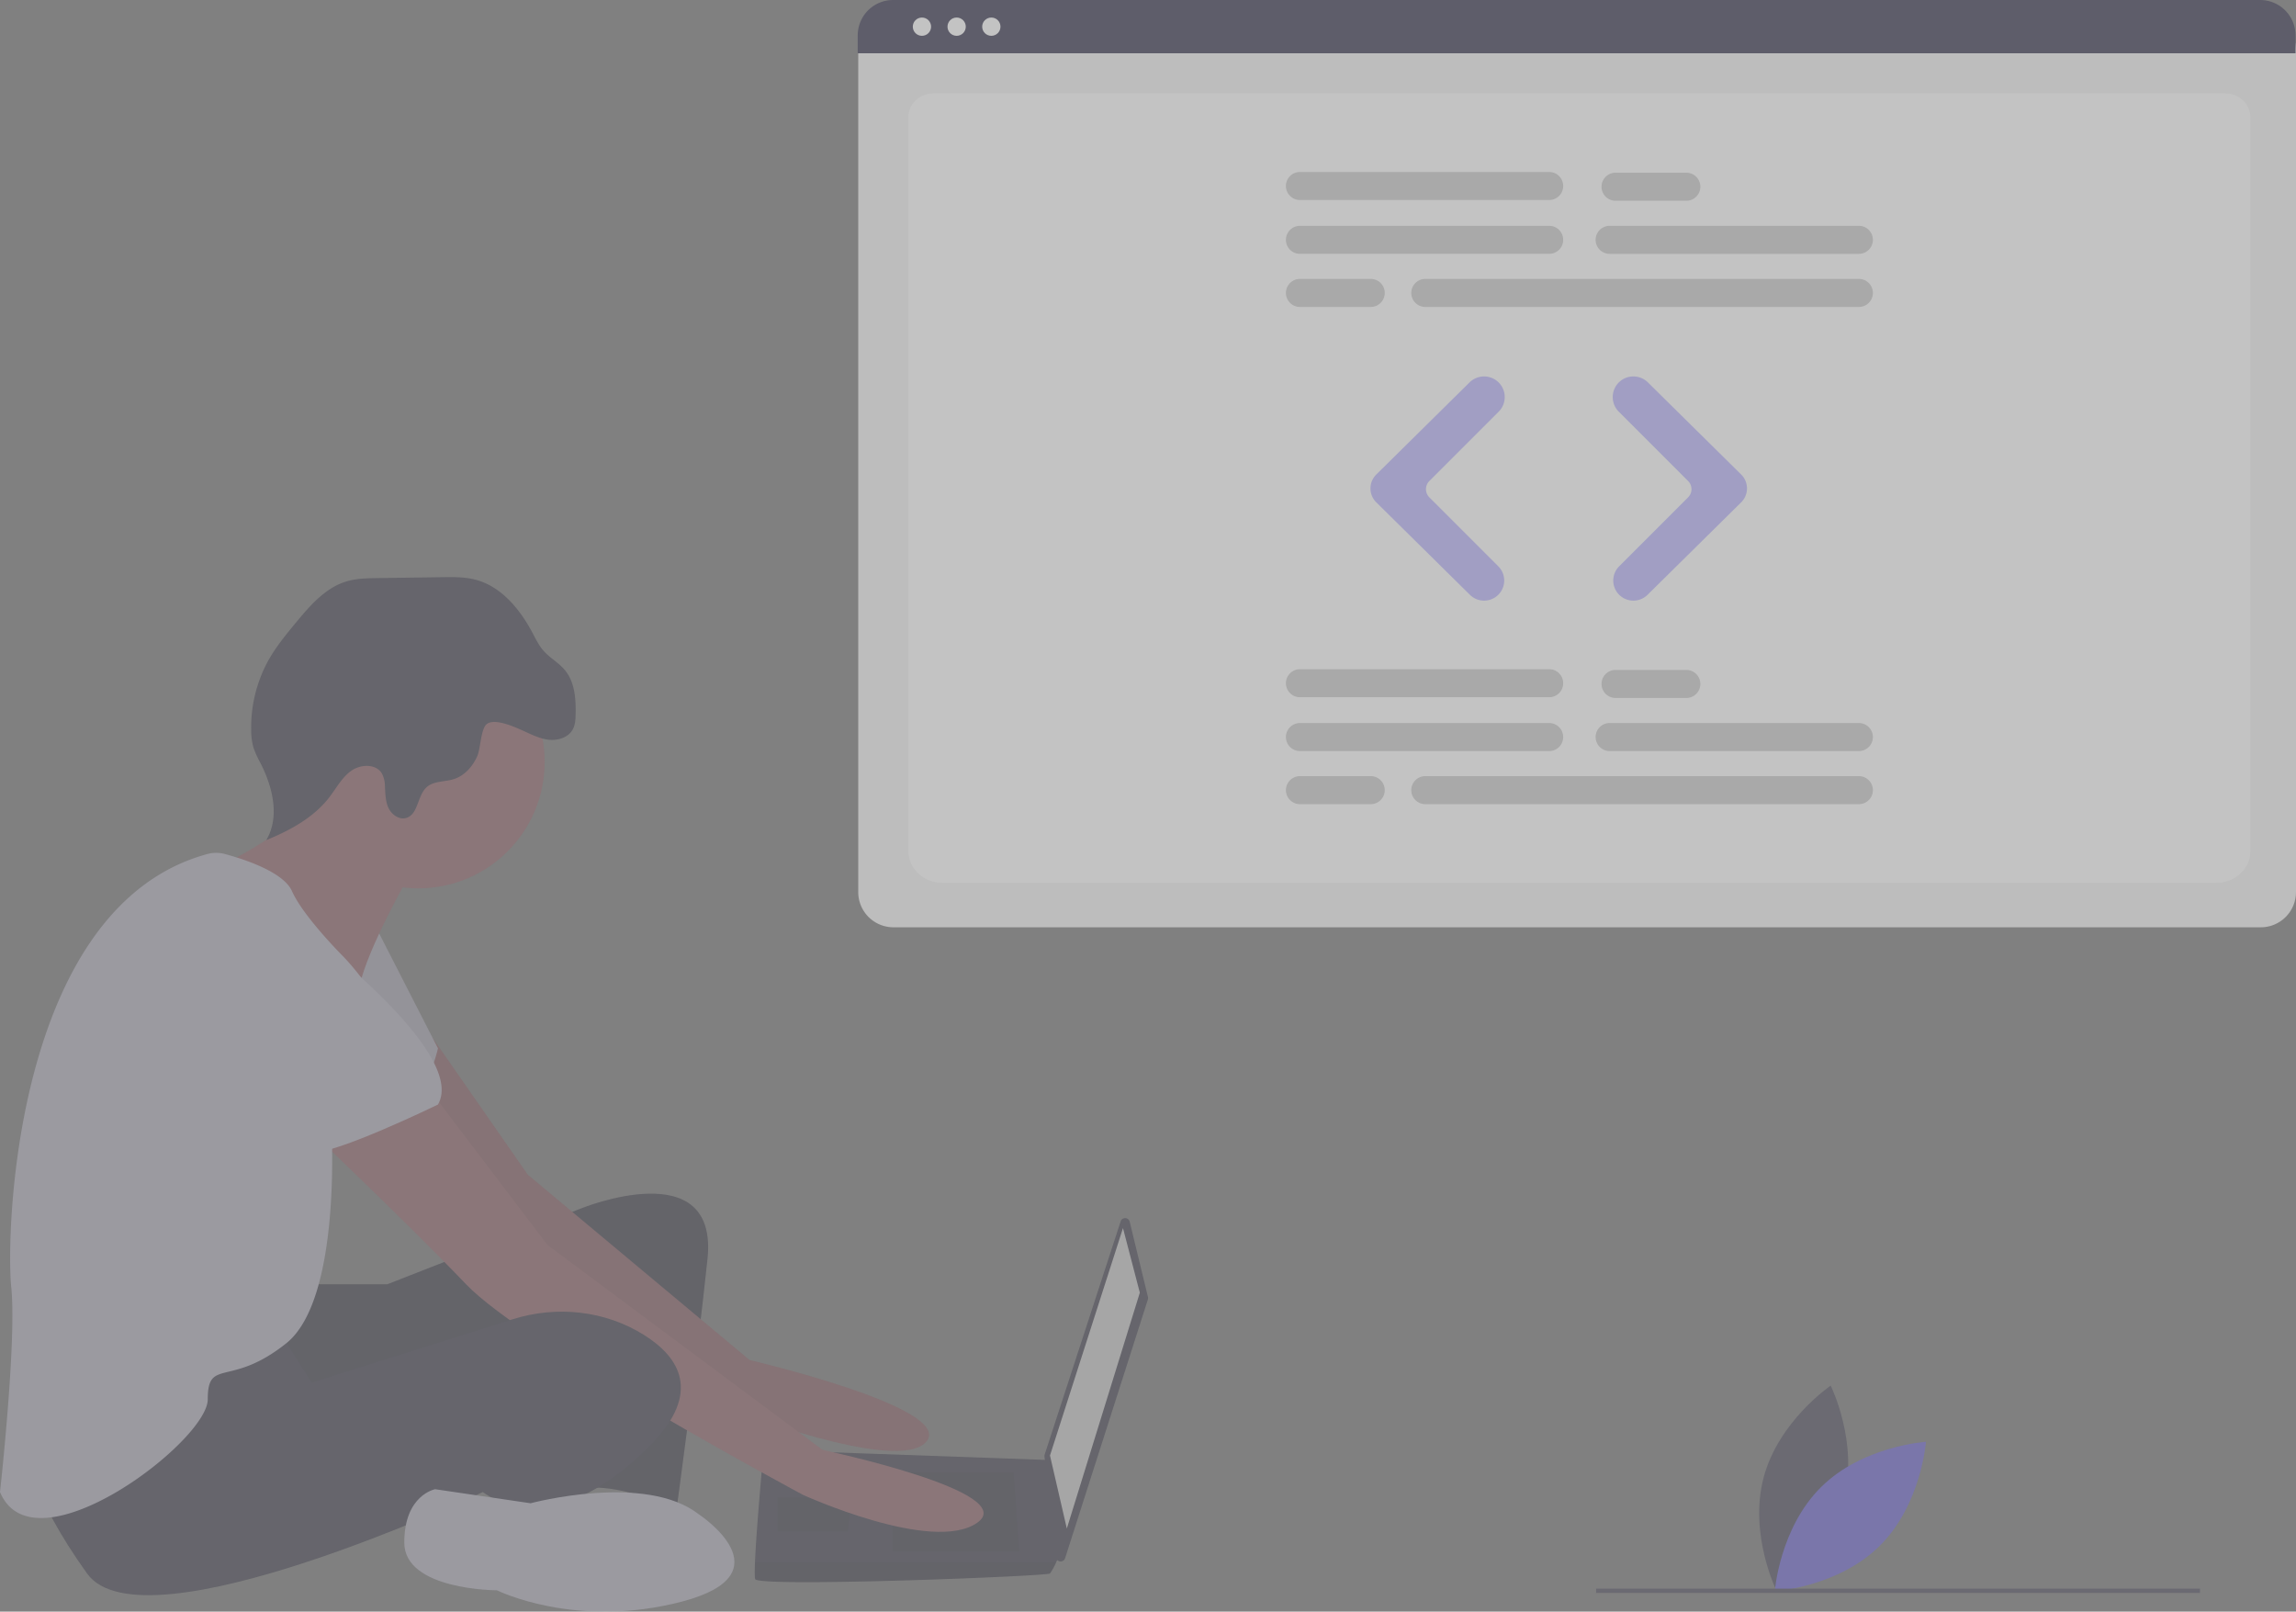<?xml version="1.0" encoding="UTF-8" standalone="no"?>
<svg
   xmlns:dc="http://purl.org/dc/elements/1.1/"
   xmlns:cc="http://creativecommons.org/ns#"
   xmlns:rdf="http://www.w3.org/1999/02/22-rdf-syntax-ns#"
   xmlns:svg="http://www.w3.org/2000/svg"
   xmlns="http://www.w3.org/2000/svg"
   xmlns:sodipodi="http://sodipodi.sourceforge.net/DTD/sodipodi-0.dtd"
   xmlns:inkscape="http://www.inkscape.org/namespaces/inkscape"
   id="ade8c9af-7e2e-4eda-b5c8-b06129257226"
   data-name="Layer 1"
   width="1076.064"
   height="755.228"
   viewBox="0 0 1076.064 755.228"
   version="1.1"
   sodipodi:docname="webDev.svg"
   inkscape:version="1.0.2 (1.0.2+r75+1)">
  <rect x="0" y="0" width="1076.064" height="755.228" fill="#808080" stroke="none"/>
  <defs
     id="defs95" />
  <sodipodi:namedview
     pagecolor="#ffffff"
     bordercolor="#666666"
     borderopacity="1"
     objecttolerance="10"
     gridtolerance="10"
     guidetolerance="10"
     inkscape:pageopacity="0"
     inkscape:pageshadow="2"
     inkscape:window-width="1366"
     inkscape:window-height="713"
     id="namedview93"
     showgrid="false"
     inkscape:zoom="0.52993598"
     inkscape:cx="390.21164"
     inkscape:cy="56.755473"
     inkscape:window-x="0"
     inkscape:window-y="27"
     inkscape:window-maximized="1"
     inkscape:current-layer="g988"
     inkscape:document-rotation="0" />
  <title
     id="title2">web_developer</title>
  <g
     id="g988"
     style="opacity:0.722">
    <circle
       cx="-431.999"
       cy="-246.495"
       r="65"
       fill="#f2f2f2"
       id="circle48" />
    <path
       d="m 104.867,-330.912 h -364.249 v -76.219 h 364.249 z m -362.644,-1.605 h 361.039 v -73.01 H -257.777 Z"
       fill="#3f3d56"
       id="path50" />
    <rect
       x="-284.253"
       y="-391.888"
       width="362.644"
       height="74.615"
       fill="#6c63ff"
       id="rect52" />
    <circle
       cx="-513.498"
       cy="-468.709"
       r="5.616"
       fill="#6c63ff"
       id="circle54" />
    <circle
       cx="-494.242"
       cy="-468.709"
       r="5.616"
       fill="#6c63ff"
       id="circle56" />
    <circle
       cx="-474.987"
       cy="-468.709"
       r="5.616"
       fill="#6c63ff"
       id="circle58" />
    <path
       d="M 146.001,-44.287 H -529.544 V -483.953 h 675.545 z m -673.94,-1.605 H 144.397 V -482.348 h -672.336 z"
       fill="#3f3d56"
       id="path60" />
    <rect
       x="-528.741"
       y="-459.615"
       width="673.94"
       height="1.605"
       fill="#3f3d56"
       id="rect62" />
    <path
       d="m -511.893,-464.698 a 6.418,6.418 0 1 1 6.418,-6.418 6.426,6.426 0 0 1 -6.418,6.418 z m 0,-11.232 a 4.814,4.814 0 1 0 4.814,4.814 4.819,4.819 0 0 0 -4.814,-4.814 z"
       fill="#3f3d56"
       id="path64" />
    <path
       d="m -492.637,-464.698 a 6.418,6.418 0 1 1 6.418,-6.418 6.426,6.426 0 0 1 -6.418,6.418 z m 0,-11.232 a 4.814,4.814 0 1 0 4.814,4.814 4.819,4.819 0 0 0 -4.814,-4.814 z"
       fill="#3f3d56"
       id="path66" />
    <path
       d="m -473.382,-464.698 a 6.418,6.418 0 1 1 6.418,-6.418 6.426,6.426 0 0 1 -6.418,6.418 z m 0,-11.232 a 4.814,4.814 0 1 0 4.814,4.814 4.819,4.819 0 0 0 -4.814,-4.814 z"
       fill="#3f3d56"
       id="path68" />
    <rect
       x="-317.953"
       y="-458.813"
       width="1.605"
       height="414.346"
       fill="#3f3d56"
       id="rect70" />
    <rect
       x="-241.33"
       y="-255.094"
       width="117.94"
       height="16.046"
       fill="#f2f2f2"
       id="rect72" />
    <rect
       x="-55.996"
       y="-255.094"
       width="117.94"
       height="16.046"
       fill="#f2f2f2"
       id="rect74" />
    <path
       d="m -116.169,-246.269 h -119.544 v -17.651 h 119.544 z m -117.94,-1.605 h 116.335 v -14.442 h -116.335 z"
       fill="#3f3d56"
       id="path76" />
    <rect
       x="-241.33"
       y="-130.736"
       width="117.94"
       height="16.046"
       fill="#f2f2f2"
       id="rect78" />
    <path
       d="m -116.169,-121.911 h -119.544 v -17.651 h 119.544 z m -117.94,-1.605 h 116.335 v -14.442 h -116.335 z"
       fill="#3f3d56"
       id="path80" />
    <rect
       x="-240.928"
       y="-194.52"
       width="303.273"
       height="16.046"
       fill="#f2f2f2"
       id="rect82" />
    <path
       d="M 69.566,-184.09 H -235.312 v -17.651 H 69.566 Z m -303.273,-1.605 H 67.961 v -14.442 H -233.708 Z"
       fill="#3f3d56"
       id="path84" />
    <path
       d="m 69.164,-246.269 h -119.544 v -17.651 h 119.544 z m -117.94,-1.605 h 116.335 v -14.442 h -116.335 z"
       fill="#3f3d56"
       id="path86" />
    <path
       d="m -420.999,-198.495 a 66,66 0 1 1 66,-66 66.075,66.075 0 0 1 -66,66 z m 0,-130 a 64,64 0 1 0 64,64 64.073,64.073 0 0 0 -64,-64 z"
       fill="#3f3d56"
       id="path88" />
    <g
       id="g3967"
       style="opacity:0.46">
      <path
         d="M926.114,774.809c-6.985,26.598-31.459,43.22-31.459,43.22s-13.15-26.502-6.166-53.1,31.459-43.22,31.459-43.22S933.098,748.211,926.114,774.809Z"
         transform="translate(-61.968 -72.386)"
         fill="#3f3d56"
         id="path4" />
      <path
         d="M915.52,769.183c-19.563,19.327-21.751,48.831-21.751,48.831s29.528-1.831,49.091-21.159,21.751-48.831,21.751-48.831S935.082,749.855,915.52,769.183Z"
         transform="translate(-61.968 -72.386)"
         fill="#6c63ff"
         id="path6" />
      <g
         id="g3941">
        <path
           d="M206.702,674.194h36.841l90.788-35.526s64.472-26.315,59.209,23.684-14.473,117.103-14.473,117.103-28.947-13.158-44.736-9.21-5.263-80.262-5.263-80.262-128.945,61.841-140.787,53.946-14.473-63.157-14.473-63.157Z"
           fill="#2f2e41"
           id="path8"
           transform="translate(-61.968 -72.386)" />
        <path
           d="M206.702,674.194h36.841l90.788-35.526s64.472-26.315,59.209,23.684-14.473,117.103-14.473,117.103-28.947-13.158-44.736-9.21-5.263-80.262-5.263-80.262-128.945,61.841-140.787,53.946-14.473-63.157-14.473-63.157Z"
           opacity="0.1"
           id="path10"
           transform="translate(-61.968 -72.386)" />
        <path
           d="M264.746,558.82l44.586,64.059L413.277,709.72s96.051,22.368,82.893,38.157S402.751,732.088,402.751,732.088s-119.735-86.84-123.682-93.419S231.702,570.249,231.702,570.249Z"
           fill="#a0616a"
           id="path12"
           transform="translate(-61.968 -72.386)" />
        <path
           d="M264.746,558.82l44.586,64.059L413.277,709.72s96.051,22.368,82.893,38.157S402.751,732.088,402.751,732.088s-119.735-86.84-123.682-93.419S231.702,570.249,231.702,570.249Z"
           opacity="0.1"
           id="path14"
           transform="translate(-61.968 -72.386)" />
        <path
           d="M238.281,507.092l28.947,56.578s-6.579,27.631-17.105,30.263-55.262-34.21-55.262-34.21Z"
           fill="#d0cde1"
           id="path16"
           transform="translate(-61.968 -72.386)" />
        <path
           d="M238.281,507.092l28.947,56.578s-6.579,27.631-17.105,30.263-55.262-34.21-55.262-34.21Z"
           opacity="0.1"
           id="path18"
           transform="translate(-61.968 -72.386)" />
        <path
           d="M591.419,644.9,599.97,680.172a2.203,2.203,0,0,1-.043,1.19L561.14,802.574a2.203,2.203,0,0,1-4.287-.423l-5.366-47.219a2.203,2.203,0,0,1,.094-.931L587.184,644.737A2.203,2.203,0,0,1,591.419,644.9Z"
           fill="#2f2e41"
           id="path20"
           transform="translate(-61.968 -72.386)" />
        <polygon
           points="526.306 575.493 534.2 605.756 499.99 716.28 492.096 682.07 526.306 575.493"
           fill="#f2f2f2"
           id="polygon22" />
        <path
           d="M415.909,812.35c1.316,3.947,136.839-1.316,138.155-2.632a28.561,28.561,0,0,0,2.895-5.263c1.237-2.632,2.368-5.263,2.368-5.263L554.064,756.588l-134.208-4.763s-3.355,36.105-4.039,52.631C415.646,808.626,415.646,811.56,415.909,812.35Z"
           fill="#2f2e41"
           id="path24"
           transform="translate(-61.968 -72.386)" />
        <polygon
           points="474.991 689.965 477.622 726.806 418.413 726.806 418.413 689.965 474.991 689.965"
           opacity="0.1"
           id="polygon26" />
        <polygon
           points="398.677 701.806 399.03 701.736 397.361 717.596 364.467 717.596 364.467 701.806 398.677 701.806"
           opacity="0.1"
           id="polygon28" />
        <path
           d="M415.909,812.35c1.316,3.947,136.839-1.316,138.155-2.632a28.561,28.561,0,0,0,2.895-5.263H415.817C415.646,808.626,415.646,811.56,415.909,812.35Z"
           opacity="0.1"
           id="path30"
           transform="translate(-61.968 -72.386)" />
        <circle
           cx="196.049"
           cy="357.076"
           r="59.209"
           fill="#a0616a"
           id="circle32" />
        <path
           d="M254.07,482.093s-19.736,34.21-23.684,52.631-59.209-36.841-59.209-36.841l-7.237-19.079s51.973-24.342,48.025-44.078S254.07,482.093,254.07,482.093Z"
           fill="#a0616a"
           id="path34"
           transform="translate(-61.968 -72.386)" />
        <path
           d="M264.596,584.722l53.946,71.051,128.945,96.051s93.419,19.736,72.367,34.21-81.577-13.158-81.577-13.158S308.016,703.141,280.385,674.194s-78.946-77.63-78.946-77.63Z"
           fill="#a0616a"
           id="path36"
           transform="translate(-61.968 -72.386)" />
        <path
           d="M192.229,695.247,208.018,720.246l94.231-29.646c20.676-6.505,43.348-4.111,61.687,7.442,16.447,10.362,26.973,26.809,3.289,51.15-47.368,48.683-78.946,22.368-78.946,22.368S129.072,846.559,102.757,809.718s-27.631-55.262-27.631-55.262S176.44,691.299,192.229,695.247Z"
           fill="#2f2e41"
           id="path38"
           transform="translate(-61.968 -72.386)" />
        <path
           d="M389.593,782.087s42.104,27.631-7.895,40.789-86.84-5.263-86.84-5.263-43.42,0-43.42-22.368,14.473-25,14.473-25l44.736,6.579S364.594,762.351,389.593,782.087Z"
           fill="#d0cde1"
           id="path40"
           transform="translate(-61.968 -72.386)" />
        <path
           d="M306.589,414.568c4.03,1.797,8.026,3.923,12.408,4.444s9.371-1.008,11.444-4.903c1.12-2.104,1.248-4.578,1.3-6.961.158-7.225-.364-15.036-4.943-20.627-2.914-3.559-7.167-5.802-10.184-9.274-2.161-2.488-3.599-5.503-5.148-8.411-5.866-11.017-14.551-21.606-26.622-24.782-5.04-1.326-10.328-1.262-15.539-1.188l-30.397.429c-4.919.069-9.914.15-14.623,1.574-9.784,2.958-16.908,11.186-23.432,19.054-4.881,5.887-9.775,11.834-13.439,18.547a65.079,65.079,0,0,0-7.714,31.887,29.833,29.833,0,0,0,1.093,8.437,46.822,46.822,0,0,0,3.316,7.284c5.7,11.197,9.085,25.182,2.665,35.983,11.152-4.555,22.186-10.528,29.542-20.068,3.291-4.267,5.872-9.263,10.258-12.395s11.532-3.403,14.346,1.193a12.857,12.857,0,0,1,1.451,6.022c.206,3.45.2,7.033,1.663,10.164s4.947,5.658,8.273,4.721c5.729-1.614,5.18-10.406,9.593-14.4,3.351-3.033,8.521-2.453,12.826-3.83,5.016-1.604,8.779-5.95,10.924-10.759,1.63-3.656,1.606-13.223,4.691-15.203C294.208,409.022,303.004,412.969,306.589,414.568Z"
           fill="#2f2e41"
           id="path42"
           transform="translate(-61.968 -72.386)" />
        <path
           d="M159.24,472.562a15.616,15.616,0,0,1,8.128.021c8.446,2.268,27.38,8.27,31.44,17.405,5.263,11.842,23.684,30.263,23.684,30.263s25,25,19.736,42.104-25,36.841-25,36.841,5.263,81.577-21.052,102.63-36.841,6.579-36.841,26.315S77.757,809.718,61.968,771.561c0,0,7.895-71.051,5.263-96.051C64.638,650.871,68.434,497.145,159.24,472.562Z"
           fill="#d0cde1"
           id="path44"
           transform="translate(-61.968 -72.386)" />
        <path
           d="M201.439,505.777s80.262,59.209,65.788,84.209c0,0-48.683,23.684-59.209,22.368s-51.315-47.368-61.841-51.315S130.388,486.04,201.439,505.777Z"
           fill="#d0cde1"
           id="path46"
           transform="translate(-61.968 -72.386)" />
      </g>
      <rect
         x="748.064"
         y="744.458"
         width="283"
         height="2"
         fill="#3f3d56"
         id="rect90" />
    </g>
    <g
       id="g3876"
       transform="translate(-657.207,-974.7)"
       style="opacity:0.73">
      <circle
         cx="150.534"
         cy="254.873"
         r="24.561"
         fill="#ffb8b8"
         id="circle3773" />
      <polygon
         points="108.295,525.21 67.543,549.197 73.762,559.763 117.474,540.803 "
         fill="#ffb8b8"
         id="polygon3775" />
      <path
         d="m 206.096,694.43 12.247,20.807 5e-4,8.4e-4 A 15.386,15.386 0 0 1 212.888,736.302 l -0.431,0.254 -20.052,-34.067 z"
         transform="translate(-136.689,-149.958)"
         fill="#2f2e41"
         id="path3777" />
      <polygon
         points="139.598,539.972 139.6,587.26 151.86,587.259 157.692,539.971 "
         fill="#ffb8b8"
         id="polygon3779" />
      <path
         d="m 273.162,733.215 24.144,-10e-4 h 0.001 a 15.386,15.386 0 0 1 15.386,15.386 v 0.5 l -39.531,0.001 z"
         transform="translate(-136.689,-149.958)"
         fill="#2f2e41"
         id="path3781" />
      <path
         d="m 227.001,708.567 a 4.493,4.493 0 0 1 -3.624,-1.833 L 211.553,690.676 a 4.5,4.5 0 0 1 1.125,-6.41 l 52.614,-35.142 -31.747,-83.475 67.889,5.603 2.287,71.733 a 36.046,36.046 0 0 1 -18.045,32.424 l -56.427,32.554 a 4.486,4.486 0 0 1 -2.248,0.605 z"
         transform="translate(-136.689,-149.958)"
         fill="#2f2e41"
         id="path3783" />
      <path
         d="m 276.659,727.617 a 4.5,4.5 0 0 1 -4.489,-4.34 l -2.488,-69.882 30.808,-1.623 -2.453,70.384 a 4.487,4.487 0 0 1 -4.2,4.333 l -16.873,1.118 c -0.102,0.007 -0.204,0.01 -0.306,0.01 z"
         transform="translate(-136.689,-149.958)"
         fill="#2f2e41"
         id="path3785" />
      <path
         d="m 309.291,585.129 c -7.838,0 -35.217,-8.816 -44.721,-11.959 -1.422,1.138 -9.233,6.979 -18.351,5.911 -5.626,-0.66 -10.579,-3.845 -14.721,-9.466 -9.147,-12.414 2.151,-65.651 13.239,-108.126 a 34.268,34.268 0 0 1 40.529,-24.88 v 0 a 34.571,34.571 0 0 1 26.088,25.378 c 2.088,8.498 0.292,18.494 -1.02,25.794 -0.616,3.432 -1.104,6.143 -0.937,7.475 0.644,5.148 4.219,85.892 1.92,89.34 -0.245,0.367 -0.953,0.533 -2.025,0.533 z"
         transform="translate(-136.689,-149.958)"
         fill="#6c63ff"
         id="path3787" />
      <path
         d="m 280.616,585.272 a 10.743,10.743 0 0 0 0.942,-16.446 l 0.485,-97.844 -23.045,3.837 6.769,94.97 a 10.801,10.801 0 0 0 14.849,15.481 z"
         transform="translate(-136.689,-149.958)"
         fill="#ffb8b8"
         id="path3789" />
      <path
         d="m 285.946,533.818 h -24.822 a 4.514,4.514 0 0 1 -4.5,-4.459 l -0.609,-67.292 a 17.603,17.603 0 1 1 35.204,0.043 L 290.446,529.37 a 4.515,4.515 0 0 1 -4.5,4.448 z"
         transform="translate(-136.689,-149.958)"
         fill="#6c63ff"
         id="path3791" />
      <path
         d="m 280.969,429.289 c -11.245,0.021 -21.854,-8.868 -23.803,-19.943 A 28.671,28.671 0 0 1 258.086,396.332 34.954,34.954 0 0 1 306.021,374.379 c 3.008,1.361 5.971,3.316 7.349,6.317 1.377,3.001 0.515,7.195 -2.498,8.546 -1.969,0.882 -4.44,0.449 -6.187,1.716 -2.509,1.819 -1.863,5.691 -0.743,8.581 1.12,2.89 2.388,6.387 0.509,8.852 -1.75,2.297 -5.249,2.226 -8.004,1.361 -2.756,-0.865 -5.476,-2.313 -8.349,-2.018 -4.19,0.43 -7.202,4.598 -7.759,8.773 -0.557,4.175 0.755,8.349 2.05,12.357 z"
         transform="translate(-136.689,-149.958)"
         fill="#2f2e41"
         id="path3793" />
      <path
         d="m 395.689,750.042 h -258 a 1,1 0 1 1 0,-2 h 258 a 1,1 0 0 1 0,2 z"
         transform="translate(-136.689,-149.958)"
         fill="#cccccc"
         id="path3795" />
      <g
         id="g3898"
         transform="translate(10.349,-9.656)">
        <path
           d="m 1706.422,1418.905 h -640.838 a 16.519,16.519 0 0 1 -16.5,-16.5 v -395.154 a 12.102,12.102 0 0 1 12.088,-12.088 h 649.453 a 12.311,12.311 0 0 1 12.297,12.297 v 394.945 a 16.519,16.519 0 0 1 -16.5,16.5 z"
           fill="#f2f2f2"
           id="path3797" />
        <path
           d="m 1685.702,1398.072 h -597.245 c -8.755,0 -15.877,-6.67 -15.877,-14.868 v -344.105 c 0,-6.08 5.278,-11.027 11.766,-11.027 h 605.274 c 6.595,0 11.961,5.028 11.961,11.209 v 343.923 c 0,8.198 -7.123,14.868 -15.878,14.868 z"
           fill="#ffffff"
           id="path3799" />
        <path
           d="M 1722.692,1009.307 H 1048.852 v -8.4 a 16.574,16.574 0 0 1 16.56,-16.55 h 640.72 a 16.574,16.574 0 0 1 16.56,16.55 z"
           fill="#3f3d56"
           id="path3801" />
        <circle
           cx="1078.947"
           cy="996.857"
           r="4.283"
           fill="#ffffff"
           id="circle3803" />
        <circle
           cx="1095.206"
           cy="996.857"
           r="4.283"
           fill="#ffffff"
           id="circle3805" />
        <circle
           cx="1111.465"
           cy="996.857"
           r="4.283"
           fill="#ffffff"
           id="circle3807" />
        <path
           d="m 1372.911,1103.311 h -116.808 a 6.566,6.566 0 0 1 0,-13.132 h 116.808 a 6.566,6.566 0 1 1 0,13.132 z"
           fill="#cccccc"
           id="path3809" />
        <path
           d="M 1518.057,1103.311 H 1401.249 a 6.566,6.566 0 0 1 0,-13.132 h 116.808 a 6.566,6.566 0 1 1 0,13.132 z"
           fill="#cccccc"
           id="path3811" />
        <path
           d="m 1518.057,1128.193 h -203.205 a 6.566,6.566 0 1 1 0,-13.132 h 203.205 a 6.566,6.566 0 1 1 0,13.132 z"
           fill="#cccccc"
           id="path3813" />
        <path
           d="m 1372.911,1078.083 h -116.808 a 6.566,6.566 0 0 1 0,-13.132 h 116.808 a 6.566,6.566 0 1 1 0,13.132 z"
           fill="#cccccc"
           id="path3815" />
        <path
           d="m 1437.19,1078.429 h -33.176 a 6.566,6.566 0 0 1 0,-13.132 h 33.176 a 6.566,6.566 0 1 1 0,13.132 z"
           fill="#cccccc"
           id="path3817" />
        <path
           d="m 1289.279,1128.193 h -33.176 a 6.566,6.566 0 0 1 0,-13.132 h 33.176 a 6.566,6.566 0 1 1 0,13.132 z"
           fill="#cccccc"
           id="path3819" />
        <path
           d="m 1372.911,1336.311 h -116.808 a 6.566,6.566 0 0 1 0,-13.132 h 116.808 a 6.566,6.566 0 1 1 0,13.132 z"
           fill="#cccccc"
           id="path3821" />
        <path
           d="M 1518.057,1336.311 H 1401.249 a 6.566,6.566 0 0 1 0,-13.132 h 116.808 a 6.566,6.566 0 1 1 0,13.132 z"
           fill="#cccccc"
           id="path3823" />
        <path
           d="m 1518.057,1361.193 h -203.205 a 6.566,6.566 0 1 1 0,-13.132 h 203.205 a 6.566,6.566 0 1 1 0,13.132 z"
           fill="#cccccc"
           id="path3825" />
        <path
           d="m 1372.911,1311.083 h -116.808 a 6.566,6.566 0 0 1 0,-13.132 h 116.808 a 6.566,6.566 0 1 1 0,13.132 z"
           fill="#cccccc"
           id="path3827" />
        <path
           d="m 1437.19,1311.429 h -33.176 a 6.566,6.566 0 0 1 0,-13.132 h 33.176 a 6.566,6.566 0 0 1 0,13.132 z"
           fill="#cccccc"
           id="path3829" />
        <path
           d="m 1289.279,1361.193 h -33.176 a 6.566,6.566 0 0 1 0,-13.132 h 33.176 a 6.566,6.566 0 1 1 0,13.132 z"
           fill="#cccccc"
           id="path3831" />
        <path
           d="m 1342.404,1265.818 a 9.397,9.397 0 0 1 -6.624,-2.71 l -43.909,-43.359 a 9.152,9.152 0 0 1 0,-13.023 l 43.731,-43.184 a 9.702,9.702 0 0 1 13.643,0.043 v 0 a 9.689,9.689 0 0 1 2e-4,13.687 l -32.496,32.497 a 5.413,5.413 0 0 0 0,7.646 l 32.32,32.32 a 9.418,9.418 0 0 1 -6.666,16.084 z"
           fill="#6c63ff"
           id="path3833"
           style="opacity:0.446" />
        <path
           d="m 1412.37,1265.818 a 9.418,9.418 0 0 1 -6.667,-16.084 l 32.32,-32.32 a 5.413,5.413 0 0 0 0,-7.646 l -32.496,-32.497 a 9.678,9.678 0 0 1 2e-4,-13.687 v 0 a 9.702,9.702 0 0 1 13.643,-0.043 l 43.731,43.184 a 9.152,9.152 0 0 1 0,13.023 l -43.909,43.359 a 9.399,9.399 0 0 1 -6.623,2.71 z"
           fill="#6c63ff"
           id="path3835"
           style="opacity:0.446" />
      </g>
    </g>
  </g>
</svg>
